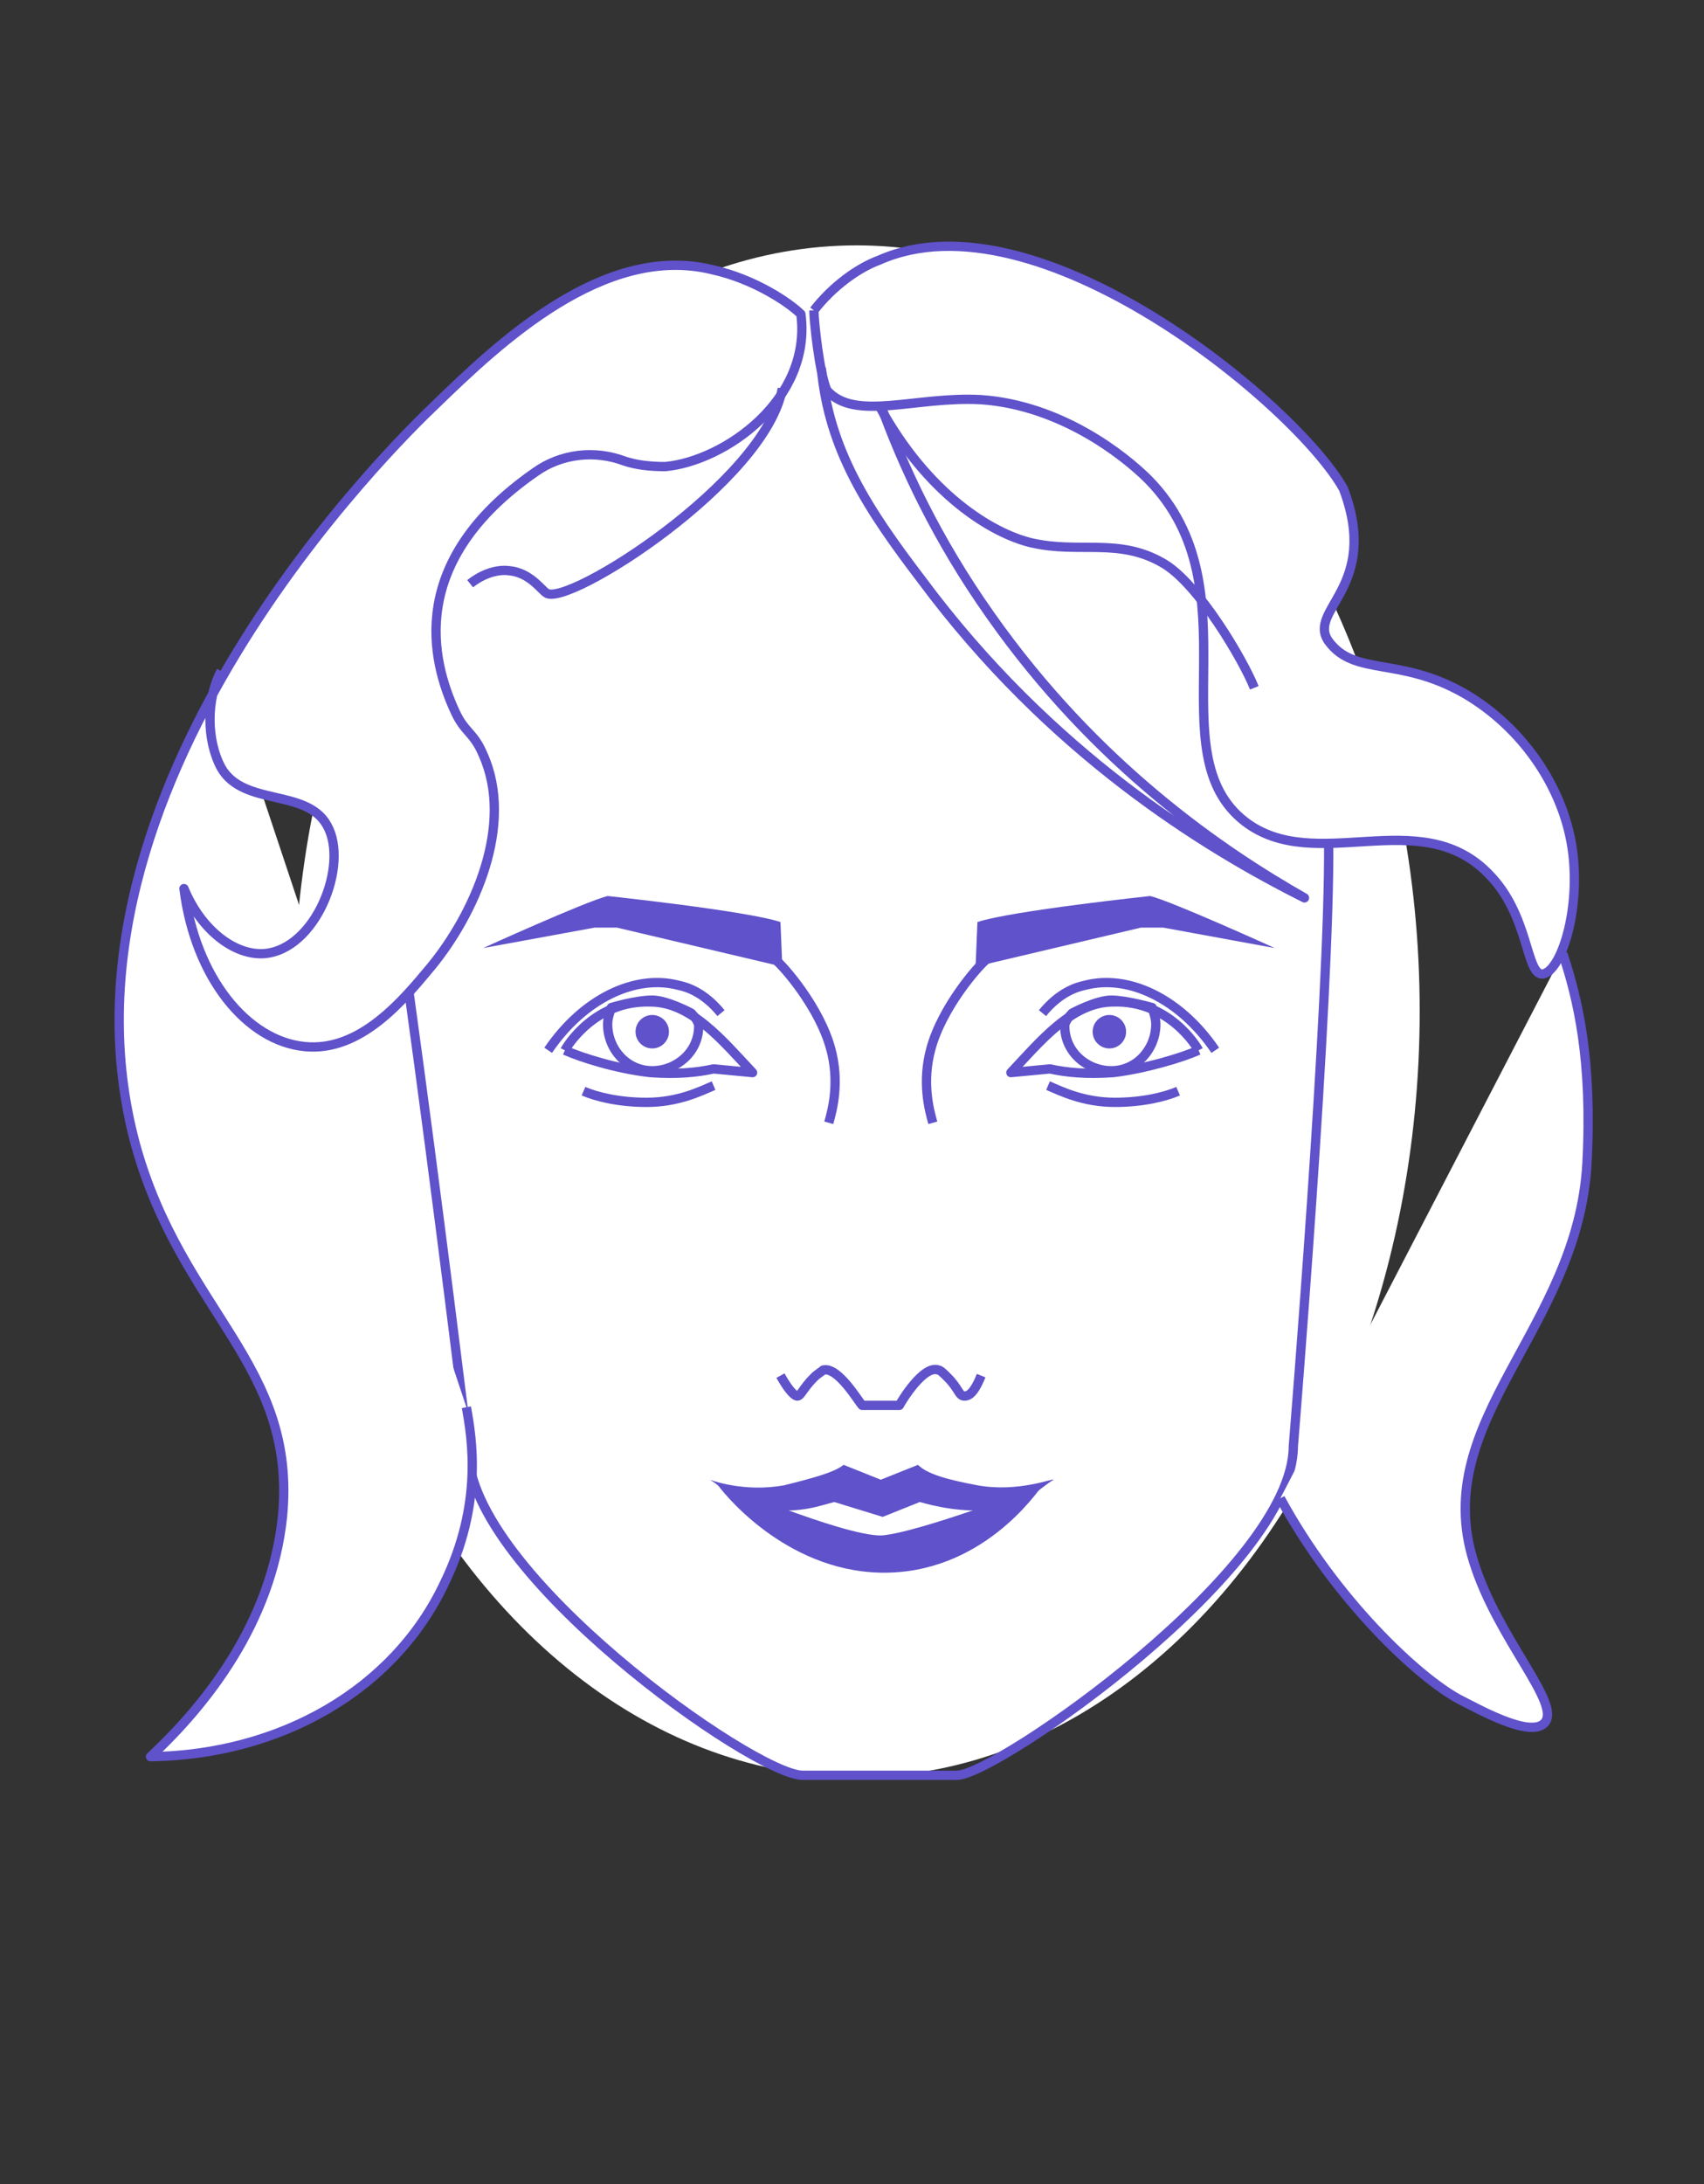 <svg xmlns="http://www.w3.org/2000/svg" viewBox="-251 362.4 91.7 117.5"><rect x="-251" y="362.4" width="91.7" height="117.5" fill="#333333" stroke="none"/><ellipse fill="#FFF" cx="-204.9" cy="416.8" rx="30.3" ry="41.2"/><circle fill="#5F52CA" cx="-191.3" cy="417.9" r=".9"/><path fill="#5F52CA" d="M-182.4 413.4s-5.5-2.5-6.7-2.8c0 0-7.5.8-9.3 1.4l-.1 2.4 8.9-2.1h1.2l6 1.1zM-198.4 442.3c-1.6-.3-2.7-.6-3.2-1.1l-2 .8-2-.8c-.5.4-1.6.7-3.2 1.1-2.2.4-4-.3-4-.3.7.4 1.5 1.4 3.3 1.6 1.6.2 2.6-.2 3.4-.4l2.6.8 2-.8c.7.2 2.3.6 3.9.4 1.8-.2 2.6-1.2 3.3-1.6 0-.1-1.9.7-4.1.3z"/><path fill="#5F52CA" d="M-212.5 442.1c.3.5 3.7 4.8 8.9 4.9 5.4.1 8.4-4.3 8.7-4.7 0 0-6.8 2.6-8.7 2.7-2.1 0-8.9-2.9-8.9-2.9z"/><path fill="none" stroke="#5F52CA" stroke-width=".5" stroke-linejoin="round" stroke-miterlimit="10" d="M-229 415.7c1.5 10.8 3.2 24.7 3.2 24.7 0 6.6 15.4 17.5 18 17.5h8.3c2.1 0 18.1-11.1 18.1-17.7 0 0 2-24.3 1.9-32.6"/><path fill="#FFF" stroke="#5F52CA" stroke-width=".5" stroke-linejoin="round" stroke-miterlimit="10" d="M-166.9 413.7c.8 2.4 1.6 5.7 1.3 11.3-.5 8.9-8.5 13.8-6.1 21.4 1.3 4.2 4.8 7.7 3.8 8.7-.8.8-3.6-.8-4.6-1.3-2.2-1.2-6.6-5.3-9.6-10.8"/><path fill="#FFF" stroke="#5F52CA" stroke-width=".5" stroke-linejoin="round" stroke-miterlimit="10" d="M-207.2 379.1c1-1.3 2.4-2.3 3.5-2.7 8.5-3.8 22.5 7.8 25 12.3 2 5.3-2 6.5-.8 8.2 1.4 1.9 3.8.8 7.3 2.8 3.1 1.8 5.3 5 5.8 8.3.5 3.3-.6 6.7-1.6 6.8-.9 0-.7-3.2-2.9-5.4-3.7-3.8-9.3.1-13.1-2.8-4.8-3.7.6-12.5-5.2-18.4-1.3-1.3-4.7-4-9-4.3-3.5-.2-6.8 1.2-8.3-.5-.4-.9-.7-3.7-.7-4.3M-239.1 398.5c-.8 1.5-.8 3.7 0 5.2 1.2 2.1 4.6 1.1 5.7 3.1 1.2 2.1-.6 6.7-3.4 6.9-1.6.1-3.4-1.3-4.3-3.5.6 4.8 3.4 8.2 6.5 8.5 3 .3 5.3-2.5 6.8-4.3 2.3-2.8 4.5-7.6 2.8-11.4-.5-1.2-1-1.2-1.5-2.3-1.3-2.8-2.6-8.1 4.3-12.9 1.4-1 3.2-1.2 4.8-.6.6.2 1.3.3 2.2.3 3.2-.3 7.9-3.6 7.3-8.2-.6-.6-2.5-1.9-4.8-2.4-5.8-1.4-11.4 3.9-14.9 7.3-2 1.9-21.3 20.7-16.1 39.8 2.5 9 8.7 11.8 7.9 20-.6 5.7-4.1 10.1-7.1 12.9 7-.1 13.1-3.6 15.8-9.3 2.1-4.3 1.5-7.8 1.2-9.5"/><path fill="none" stroke="#5F52CA" stroke-width=".5" stroke-linejoin="round" stroke-miterlimit="10" d="M-189 416.6c.1.3.2.6.2.9 0 1.3-1 2.5-2.4 2.5-1.3 0-2.5-1-2.5-2.4 0-.3.4-.7.4-.7s1.3-.7 2.1-.7 2.2.4 2.2.4z"/><path fill="none" stroke="#5F52CA" stroke-width=".5" stroke-linejoin="round" stroke-miterlimit="10" d="M-186.5 418.9c-.1-.2-1.6-2.7-4.6-2.6-2.2 0-3.9 2.1-5.5 3.8l2.1-.2c.9.2 2 .3 3.4.2 1.7-.2 3.7-.8 4.6-1.2"/><path fill="none" stroke="#5F52CA" stroke-width=".5" stroke-linejoin="round" stroke-miterlimit="10" d="M-194.9 416.9c.9-1.1 1.8-1.4 2.3-1.5 2.3-.6 5.1.7 7 3.5M-194.6 420.8c.7.3 1.9.9 3.6.9 1.5 0 2.7-.3 3.4-.6M-209 436.4c.5.9.8 1.1.9 1.1.2 0 .3-.4.9-1 .2-.2.4-.3.5-.4.8-.2 1.9 1.7 2.1 1.9h2c.1-.2 1.3-2.2 2.1-1.9.1 0 .3.2.5.4.6.6.6 1 .9 1 .2 0 .5-.1.9-1.1M-206.8 382.2c.4 4.4 2.5 7.6 5.4 11.4 6.9 9.3 15.2 14.4 20.6 17.1-4.4-2.5-11.2-7.1-16.9-15.2-2.9-4.1-4.7-8-5.9-11.3M-208.9 383.3c-.9 5-11.6 11.8-12.7 11-.3-.2-.9-1.1-2-1.2-.8-.1-1.6.3-2.1.7"/><circle fill="#5F52CA" cx="-215.9" cy="417.9" r=".9"/><path fill="#5F52CA" d="M-225 413.4s5.5-2.5 6.7-2.8c0 0 7.5.8 9.3 1.4l.1 2.4-8.9-2.1h-1.2l-6 1.1z"/><path fill="none" stroke="#5F52CA" stroke-width=".5" stroke-linejoin="round" stroke-miterlimit="10" d="M-218.1 416.6c-.1.3-.2.6-.2.9 0 1.3 1 2.5 2.4 2.5 1.3 0 2.5-1 2.5-2.4 0-.3-.4-.7-.4-.7s-1.3-.7-2.1-.7c-.9 0-2.2.4-2.2.4z"/><path fill="none" stroke="#5F52CA" stroke-width=".5" stroke-linejoin="round" stroke-miterlimit="10" d="M-220.6 418.9c.1-.2 1.6-2.7 4.6-2.6 2.2 0 3.9 2.1 5.5 3.8l-2.1-.2c-.9.2-2 .3-3.4.2-1.8-.2-3.7-.8-4.6-1.2"/><path fill="none" stroke="#5F52CA" stroke-width=".5" stroke-linejoin="round" stroke-miterlimit="10" d="M-212.2 416.9c-.9-1.1-1.8-1.4-2.3-1.5-2.3-.6-5.1.7-7 3.5M-212.6 420.8c-.7.3-1.9.9-3.6.9-1.5 0-2.7-.3-3.4-.6M-209.3 414c.5.4 2.4 2.6 3 4.8.5 1.8.1 3.3-.1 4M-197.9 414c-.5.4-2.4 2.6-3 4.8-.5 1.8-.1 3.3.1 4M-203.7 384.2c2.6 4.8 6.1 6.9 8.2 7.4 2.6.6 4.7-.3 7.1 1.1 1.9 1.1 4.3 5.2 4.9 6.7"/></svg>